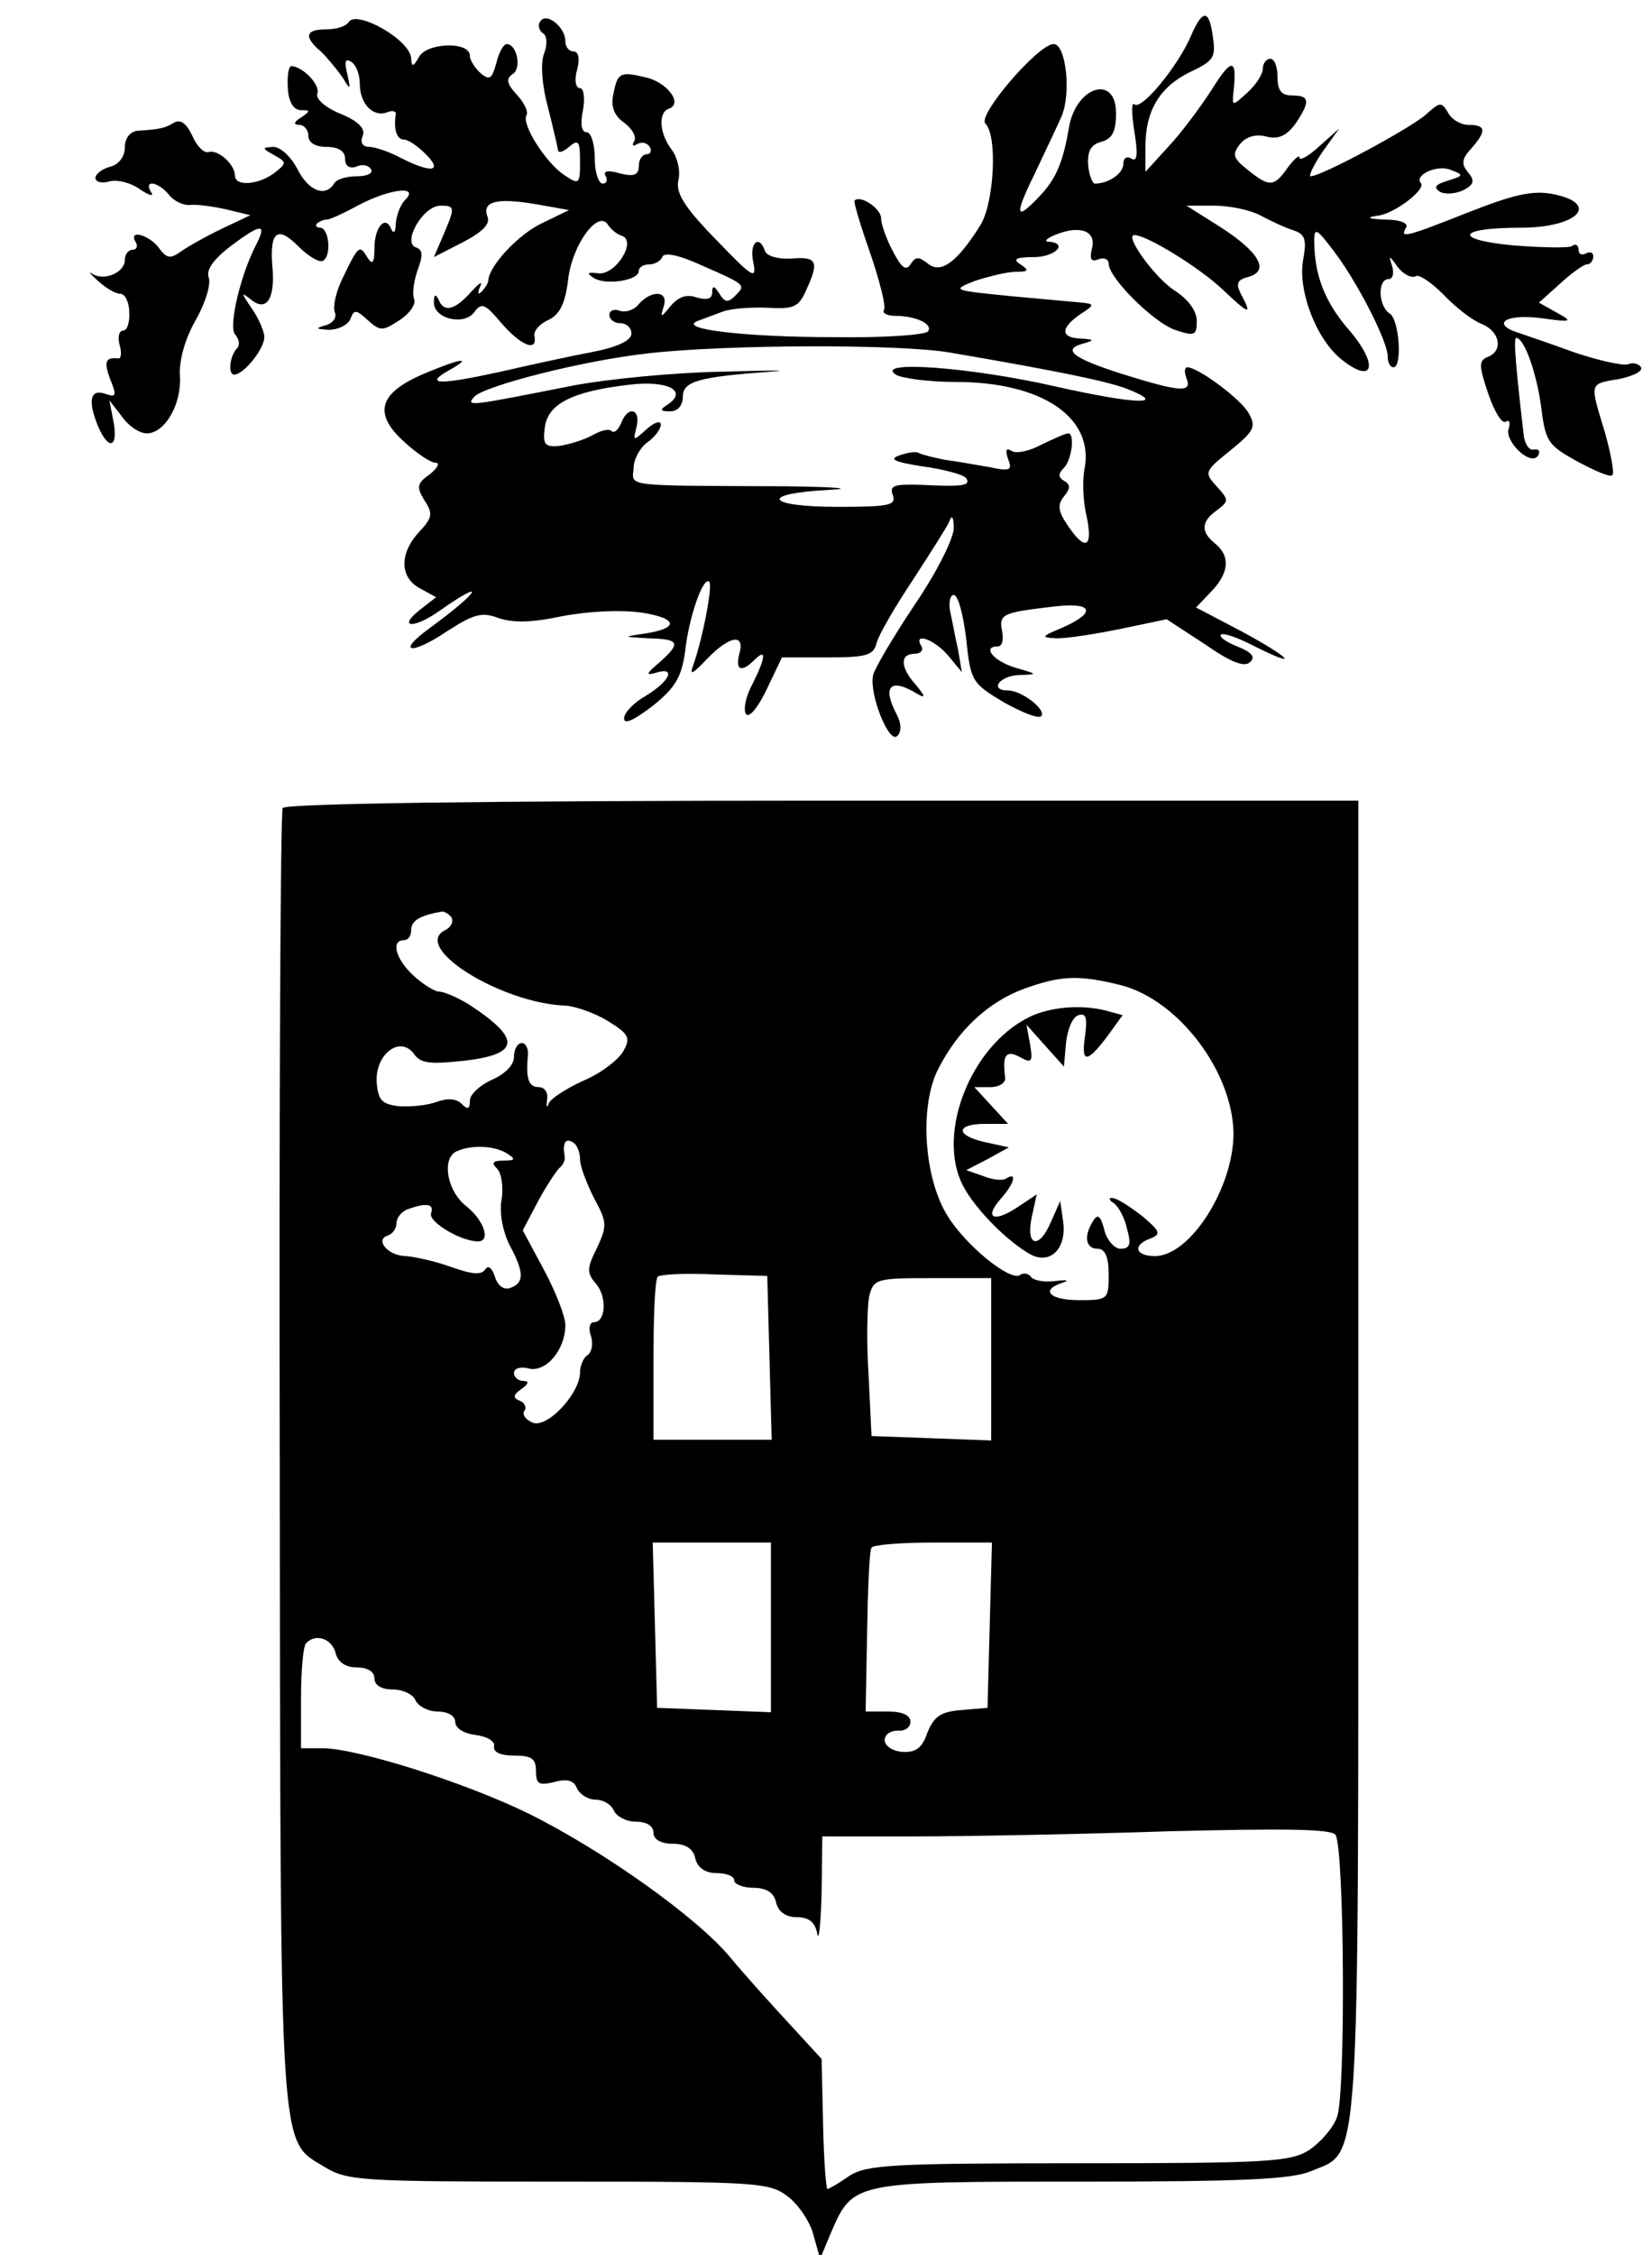 <?xml version="1.0" standalone="no"?>
<!DOCTYPE svg PUBLIC "-//W3C//DTD SVG 20010904//EN"
 "http://www.w3.org/TR/2001/REC-SVG-20010904/DTD/svg10.dtd">
<svg version="1.0" xmlns="http://www.w3.org/2000/svg"
 width="225pt" height="307pt" viewBox="0 0 225 307"
 preserveAspectRatio="xMidYMid meet">
<g transform="translate(0,307) scale(0.1,-0.1)"
fill="#000000" stroke="none">
<path d="M475 3040 c-4 -6 -17 -10 -31 -10 -28 0 -31 -10 -6 -31 9 -9 22 -25
29 -35 10 -17 11 -17 6 5 -4 17 -3 22 5 17 7 -4 12 -17 12 -30 0 -27 18 -46
37 -39 7 3 13 2 12 -3 -3 -19 1 -34 11 -34 6 0 19 -9 30 -20 24 -24 7 -26 -34
-5 -15 8 -35 15 -43 15 -9 0 -13 6 -9 15 4 10 -6 20 -30 30 -20 8 -34 20 -32
27 5 12 -19 37 -35 38 -4 0 -6 -13 -5 -30 1 -19 8 -30 18 -30 13 0 13 -1 0
-10 -10 -6 -11 -10 -2 -10 6 0 12 -7 12 -15 0 -9 9 -15 25 -15 16 0 25 -6 25
-16 0 -10 6 -14 15 -11 8 4 17 2 20 -3 4 -6 -5 -10 -19 -10 -14 0 -28 -4 -31
-10 -12 -19 -35 -10 -50 20 -9 17 -23 30 -33 30 -16 -1 -15 -2 1 -11 18 -10
18 -11 0 -25 -22 -16 -53 -18 -53 -3 0 15 -23 36 -36 32 -6 -2 -16 8 -22 22
-8 17 -16 23 -25 18 -12 -7 -17 -9 -49 -11 -11 -1 -18 -10 -18 -23 0 -12 -8
-23 -20 -26 -11 -3 -20 -10 -20 -15 0 -6 9 -8 19 -5 11 3 30 -2 42 -11 12 -8
19 -10 15 -4 -11 18 9 15 24 -3 7 -9 20 -15 29 -14 9 1 31 -2 49 -6 l33 -8
-38 -18 c-21 -10 -46 -24 -56 -31 -15 -11 -20 -10 -31 5 -14 18 -42 25 -31 7
3 -5 1 -10 -4 -10 -6 0 -11 -6 -11 -14 0 -17 -28 -29 -44 -19 -7 5 -3 0 7 -9
11 -10 24 -18 31 -18 6 0 12 -11 12 -25 1 -14 -3 -25 -8 -25 -6 0 -8 -9 -5
-20 3 -10 2 -19 -2 -18 -17 2 -20 -4 -11 -28 9 -22 8 -25 -4 -21 -23 9 -27 -7
-13 -42 15 -36 29 -31 21 8 l-5 26 17 -22 c9 -13 24 -23 34 -23 25 0 48 41 45
79 -1 21 7 50 22 76 13 23 21 49 17 58 -3 10 7 24 29 41 41 31 51 33 37 5 -22
-41 -39 -113 -30 -124 6 -7 7 -15 3 -19 -10 -10 -13 -36 -4 -36 13 0 41 35 41
51 0 8 -8 26 -17 39 -15 22 -15 23 -1 12 21 -17 33 1 29 45 -4 48 7 56 35 28
14 -14 29 -23 34 -20 12 7 8 45 -4 45 -5 0 -7 3 -4 6 4 3 9 5 12 5 3 -1 23 8
43 19 43 23 85 28 65 8 -7 -7 -12 -21 -13 -33 0 -11 -3 -14 -6 -7 -8 20 -23 3
-23 -26 0 -21 -3 -23 -10 -12 -10 17 -12 16 -33 -28 -9 -18 -14 -39 -11 -47 3
-7 -2 -15 -13 -18 -14 -4 -13 -5 5 -6 12 0 25 6 29 14 5 14 8 14 24 -1 17 -15
20 -15 43 0 14 9 23 22 20 29 -3 8 0 25 5 40 7 18 7 27 -2 30 -20 6 9 57 33
57 19 0 20 -2 6 -35 l-15 -35 39 20 c27 14 38 25 34 35 -8 21 13 26 66 17 l45
-8 -37 -18 c-32 -15 -72 -58 -73 -78 0 -3 -4 -10 -9 -15 -5 -5 -6 -2 -2 7 4 8
-1 5 -12 -7 -23 -26 -38 -29 -45 -10 -4 7 -6 6 -6 -4 -1 -23 41 -33 55 -14 10
14 15 11 37 -15 26 -30 49 -40 45 -18 -2 7 7 17 18 22 16 7 24 22 28 57 6 47
41 94 54 73 4 -6 12 -13 19 -15 21 -7 -9 -55 -33 -51 -14 2 -15 0 -6 -6 16
-11 62 -4 62 9 0 5 6 9 14 9 8 0 16 5 18 10 2 7 23 3 53 -11 62 -27 61 -27 46
-42 -9 -9 -14 -9 -21 3 -7 11 -10 12 -10 2 0 -9 -7 -11 -21 -7 -14 5 -25 1
-36 -12 -13 -16 -14 -16 -9 0 7 21 -16 23 -34 3 -6 -8 -18 -12 -26 -9 -8 3
-14 0 -14 -6 0 -6 7 -11 15 -11 8 0 15 -6 15 -14 0 -10 -20 -19 -57 -26 -32
-6 -86 -18 -121 -26 -82 -18 -105 -18 -72 1 36 20 19 18 -33 -4 -61 -26 -69
-54 -27 -92 17 -16 37 -29 43 -29 7 0 3 -7 -8 -16 -17 -12 -18 -17 -7 -35 12
-18 11 -24 -7 -43 -27 -29 -27 -62 1 -77 l22 -12 -23 -18 c-30 -24 -7 -25 27
-1 67 47 56 27 -14 -24 -45 -33 -24 -36 24 -4 37 24 48 27 70 19 19 -7 45 -7
87 2 36 7 81 9 109 5 51 -8 51 -22 1 -29 -27 -4 -26 -4 8 -6 43 -1 45 -6 15
-33 -18 -15 -19 -18 -5 -14 28 9 20 -11 -13 -31 -16 -9 -30 -23 -30 -31 0 -9
14 -2 39 17 31 25 39 39 44 73 5 48 25 104 33 96 5 -5 -9 -78 -22 -114 -5 -14
-1 -12 19 9 31 32 52 35 44 7 -6 -23 3 -26 21 -8 16 16 15 3 -3 -33 -9 -16
-13 -35 -9 -41 4 -6 16 8 28 33 l21 44 62 0 c54 0 63 3 67 20 3 11 25 49 49
85 24 37 47 73 50 80 3 10 6 6 6 -8 1 -13 -23 -61 -53 -105 -30 -45 -56 -89
-57 -97 -5 -26 22 -93 33 -82 6 6 6 17 -1 30 -20 38 -8 50 29 27 11 -6 10 -3
-2 12 -22 24 -23 43 -2 43 8 0 12 5 9 10 -12 20 17 10 36 -12 l19 -23 -5 30
c-4 17 -8 40 -11 53 -2 12 0 22 5 22 6 0 13 -27 17 -60 6 -58 8 -60 51 -86 25
-14 48 -23 51 -19 8 8 -26 35 -45 35 -26 0 -12 20 15 21 26 1 26 1 -5 10 -30
9 -46 29 -24 29 6 0 8 9 6 20 -5 24 0 26 68 34 55 7 62 -7 15 -28 -31 -13 -31
-14 -8 -15 14 0 53 6 87 13 l62 13 52 -34 c36 -25 54 -32 62 -24 7 7 2 13 -18
21 -15 6 -25 13 -22 16 3 3 23 -4 46 -16 64 -32 48 -15 -19 21 l-61 32 21 22
c24 25 26 48 5 65 -20 16 -19 30 2 45 17 13 17 14 0 33 -17 19 -17 20 19 49
32 26 35 32 25 50 -10 19 -69 63 -84 63 -4 0 -4 -7 -1 -15 8 -20 -8 -19 -88 6
-69 22 -83 34 -50 42 13 4 11 5 -5 6 -29 1 -29 14 -2 33 20 13 20 14 3 16 -11
1 -55 5 -99 9 -79 8 -79 8 -46 21 19 6 43 12 55 12 17 0 18 2 6 10 -11 7 -7
10 18 10 29 0 48 19 20 21 -7 0 -2 5 11 10 33 13 55 4 48 -20 -3 -14 -1 -18 9
-14 8 3 14 0 14 -6 0 -19 60 -79 90 -90 27 -9 30 -8 30 12 0 14 -12 30 -31 42
-27 18 -68 75 -54 75 17 0 88 -44 119 -73 38 -36 42 -37 26 -7 -7 14 -5 19 10
23 30 8 15 34 -38 68 l-46 29 38 0 c21 0 50 -6 64 -14 15 -8 35 -17 45 -20 14
-5 17 -12 12 -39 -8 -42 18 -110 53 -137 43 -34 50 -7 10 40 -34 39 -48 76
-48 123 0 18 4 15 26 -14 33 -43 74 -124 74 -144 0 -8 3 -15 8 -15 12 0 8 64
-5 73 -16 10 -17 47 -2 47 6 0 8 8 5 18 -5 15 -4 15 8 -2 8 -10 19 -15 24 -12
5 3 22 -9 38 -25 16 -17 39 -35 52 -40 25 -10 30 -37 8 -45 -12 -5 -12 -12 1
-50 8 -24 19 -42 24 -38 5 3 6 -1 4 -9 -7 -17 30 -53 40 -37 3 6 1 9 -6 8 -6
-2 -13 8 -14 22 -10 86 -14 130 -10 130 11 0 28 -48 34 -94 6 -47 9 -52 49
-74 24 -13 45 -22 48 -19 3 3 -2 29 -10 58 -21 69 -22 66 19 73 20 4 33 11 30
16 -3 5 -11 7 -18 4 -7 -2 -39 5 -72 16 -33 12 -68 24 -77 27 -38 12 -17 26
30 20 43 -6 45 -5 23 7 l-25 14 29 26 c15 14 32 26 36 26 5 0 9 5 9 11 0 5 -4
7 -10 4 -6 -3 -10 -1 -10 5 0 6 -4 9 -9 5 -5 -3 -42 -2 -81 1 -82 8 -75 24 11
24 78 0 110 33 43 46 -27 5 -53 -1 -114 -25 -86 -34 -94 -36 -85 -21 4 6 -8
11 -27 11 -27 1 -29 3 -8 6 23 5 63 36 55 44 -9 11 23 25 40 18 19 -7 19 -8
-3 -15 -17 -5 -20 -9 -11 -15 7 -4 21 -3 32 2 15 8 16 13 6 25 -9 11 -8 18 5
32 21 24 20 32 -4 32 -10 0 -23 7 -28 17 -9 15 -11 14 -30 -3 -20 -18 -142
-84 -157 -84 -3 0 4 15 16 33 l23 32 -27 -24 c-15 -14 -27 -20 -27 -16 0 5 -7
-1 -16 -13 -19 -27 -25 -27 -55 -3 -20 16 -21 21 -10 35 8 10 22 14 36 10 16
-4 27 1 39 17 21 31 20 39 -4 39 -15 0 -20 7 -20 25 0 14 -4 25 -10 25 -5 0
-10 -6 -10 -13 0 -8 -9 -22 -21 -33 -21 -19 -21 -19 -19 1 5 46 -2 47 -29 4
-16 -25 -43 -61 -60 -79 l-31 -34 0 34 c0 50 20 82 61 102 32 15 35 20 31 47
-5 39 -14 39 -30 2 -18 -42 -68 -102 -77 -93 -4 4 -4 -13 0 -37 5 -31 4 -42
-4 -37 -6 4 -11 1 -11 -7 0 -13 -20 -27 -39 -27 -3 0 -8 12 -9 26 -1 19 4 27
18 31 15 4 20 14 20 39 0 53 -54 37 -64 -19 -8 -48 -18 -71 -40 -94 -33 -35
-35 -27 -7 30 14 30 31 65 37 79 13 31 6 98 -11 98 -21 0 -104 -97 -93 -108
17 -17 12 -109 -7 -139 -32 -51 -54 -66 -71 -52 -13 10 -17 10 -24 -1 -6 -9
-12 -5 -24 18 -9 17 -16 37 -16 45 0 13 -28 32 -36 24 -2 -1 8 -34 21 -71 13
-38 22 -73 19 -78 -3 -4 4 -8 15 -8 28 0 52 -11 45 -21 -3 -5 -60 -9 -127 -8
-123 0 -215 11 -187 22 8 3 24 9 35 13 11 4 38 6 61 5 35 -2 42 1 52 24 18 39
15 46 -20 43 -18 -1 -33 3 -36 10 -8 24 -22 11 -16 -15 5 -25 -1 -21 -51 31
-44 45 -55 64 -51 81 3 12 -1 30 -9 41 -17 22 -19 51 -4 56 20 7 -3 37 -33 43
-34 8 -37 6 -43 -25 -3 -16 2 -28 15 -37 11 -8 17 -19 14 -25 -4 -6 -2 -8 4
-4 6 3 13 2 17 -4 3 -5 1 -10 -4 -10 -6 0 -11 -7 -11 -16 0 -12 -6 -15 -26
-10 -17 5 -23 3 -19 -4 3 -5 1 -10 -4 -10 -6 0 -11 16 -11 35 0 19 -5 35 -11
35 -7 0 -9 11 -5 30 3 17 1 30 -4 30 -6 0 -8 11 -4 25 4 15 2 25 -5 25 -6 0
-11 6 -11 14 0 19 -26 40 -34 27 -4 -5 -2 -12 3 -16 6 -3 7 -15 2 -28 -5 -13
-3 -42 5 -72 7 -27 13 -54 14 -59 0 -5 7 -3 15 4 13 11 15 8 15 -20 0 -31 -1
-32 -22 -18 -25 17 -58 69 -51 81 3 5 -3 17 -13 28 -14 15 -15 22 -6 28 13 8
6 41 -8 41 -4 0 -11 -12 -14 -26 -6 -21 -9 -24 -21 -14 -8 7 -15 18 -15 24 0
20 -58 18 -69 -1 -8 -14 -10 -15 -11 -3 0 25 -74 67 -85 50z m819 -450 c152
-26 213 -39 240 -49 59 -23 14 -22 -97 3 -114 26 -247 36 -217 16 8 -5 45 -10
82 -10 118 0 189 -49 175 -119 -3 -15 -2 -44 3 -64 9 -43 -2 -48 -26 -12 -13
19 -14 28 -5 39 9 11 9 16 1 21 -9 5 -9 10 -1 18 11 11 15 47 6 47 -4 0 -19
-7 -36 -15 -16 -9 -35 -13 -41 -9 -8 5 -9 1 -5 -11 6 -15 3 -17 -25 -11 -18 3
-45 8 -61 10 -15 3 -31 7 -35 9 -4 3 -16 1 -27 -3 -15 -5 -7 -9 32 -15 29 -4
55 -11 59 -16 6 -10 -3 -12 -63 -9 -35 1 -42 -1 -37 -14 5 -14 -5 -16 -75 -16
-98 0 -108 18 -13 23 37 2 12 4 -58 5 -224 1 -209 -1 -207 25 0 12 9 28 19 35
10 7 18 18 18 24 0 6 -9 3 -19 -6 -19 -17 -19 -17 -14 3 6 25 -12 29 -21 5 -4
-9 -9 -14 -13 -11 -3 4 -15 1 -27 -6 -11 -6 -31 -12 -44 -14 -20 -2 -23 2 -20
25 4 32 37 49 113 58 54 7 83 -8 54 -27 -11 -7 -10 -9 4 -9 10 0 17 8 17 20 0
21 22 27 120 34 30 2 1 2 -65 0 -66 -1 -158 -10 -205 -19 -142 -28 -146 -29
-134 -15 15 15 147 49 237 59 105 12 341 13 411 1z"/>
<path d="M385 1970 c-3 -5 -5 -404 -4 -887 1 -962 -1 -925 61 -963 31 -19 50
-20 319 -20 274 0 287 -1 313 -21 14 -11 30 -35 34 -52 l9 -32 15 36 c30 69
30 69 341 69 217 0 285 3 312 14 68 29 65 -23 65 971 l0 895 -729 0 c-462 0
-732 -4 -736 -10z m230 -149 c3 -6 -1 -14 -10 -18 -43 -24 79 -99 165 -102 14
-1 40 -10 58 -21 29 -18 31 -23 21 -41 -6 -11 -30 -30 -54 -40 -24 -11 -46
-25 -48 -32 -2 -6 -3 -4 -2 6 2 9 -3 17 -11 17 -14 0 -18 11 -15 43 1 9 -3 17
-8 17 -6 0 -11 -8 -11 -19 0 -11 -12 -23 -30 -31 -16 -7 -30 -20 -30 -28 0
-12 -3 -13 -11 -5 -8 8 -20 8 -34 3 -13 -5 -36 -7 -52 -6 -23 3 -28 8 -30 33
-2 38 32 64 51 38 9 -13 22 -14 69 -9 76 9 77 30 5 77 -15 9 -33 17 -40 17 -6
0 -22 10 -35 22 -24 22 -31 48 -13 48 6 0 10 6 10 14 0 13 13 20 42 25 4 0 9
-3 13 -8z m911 -92 c79 -20 153 -118 154 -202 0 -74 -59 -167 -107 -167 -27 0
-31 15 -6 24 15 6 13 10 -12 31 -17 13 -34 24 -40 24 -5 1 -5 -3 2 -7 6 -4 15
-20 18 -35 6 -21 4 -27 -9 -27 -8 0 -19 12 -22 26 -5 19 -9 22 -15 12 -13 -20
-11 -38 6 -38 10 0 15 -11 15 -35 0 -34 -1 -35 -40 -35 -41 0 -54 14 -22 24 9
3 5 4 -11 2 -15 -2 -30 1 -33 6 -3 4 -10 6 -15 2 -14 -8 -73 40 -98 80 -33 52
-39 151 -13 201 27 53 68 91 117 109 50 18 74 19 131 5z m-736 -237 c0 -10 9
-33 19 -53 18 -33 18 -38 4 -68 -14 -28 -14 -34 -1 -49 15 -18 13 -52 -3 -52
-6 0 -8 -9 -4 -19 3 -11 1 -22 -5 -26 -5 -3 -10 -14 -10 -23 0 -29 -44 -76
-64 -69 -10 4 -15 11 -12 16 4 5 0 12 -6 14 -10 4 -9 8 2 16 10 7 11 11 3 11
-7 0 -13 5 -13 11 0 6 9 9 20 6 23 -6 50 25 50 59 0 12 -13 45 -29 75 l-29 54
21 40 c12 22 26 43 30 46 4 3 7 10 6 15 -3 18 1 25 11 19 6 -3 10 -14 10 -23z
m-100 8 c13 -8 12 -10 -4 -10 -15 0 -17 -3 -9 -11 6 -6 9 -25 6 -43 -3 -18 2
-43 11 -61 20 -37 20 -51 2 -58 -9 -4 -18 2 -22 15 -4 12 -9 16 -13 10 -5 -8
-18 -7 -46 3 -22 8 -50 14 -62 15 -24 0 -43 22 -25 28 7 2 12 10 12 17 0 7 7
16 16 19 25 9 36 7 31 -6 -3 -12 41 -38 64 -38 18 0 8 29 -16 48 -27 21 -34
67 -12 75 20 9 51 7 67 -3z m358 -278 l3 -112 -81 0 -80 0 0 108 c0 60 2 111
6 114 3 3 37 5 77 3 l72 -2 3 -111z m302 -2 l0 -111 -81 3 -82 3 -4 83 c-3 46
-2 94 1 108 6 23 10 24 86 24 l80 0 0 -110z m-300 -365 l0 -116 -77 3 -78 3
-3 113 -3 112 81 0 80 0 0 -115z m298 3 l-3 -113 -35 -3 c-29 -2 -38 -9 -47
-31 -7 -21 -16 -27 -34 -26 -13 1 -24 8 -24 16 0 8 8 13 18 13 9 -1 17 4 17
12 0 9 -11 14 -31 14 l-30 0 2 108 c1 59 3 110 6 115 2 4 40 7 84 7 l80 0 -3
-112z m-891 -38 c3 -13 14 -20 29 -20 15 0 24 -6 24 -15 0 -9 9 -15 25 -15 14
0 28 -7 31 -15 4 -8 17 -15 30 -15 14 0 24 -6 24 -14 0 -9 12 -16 28 -18 15
-2 26 -8 25 -15 -2 -8 8 -13 27 -13 24 0 30 -4 30 -21 0 -18 4 -20 25 -15 18
5 27 2 31 -9 4 -8 15 -15 25 -15 11 0 22 -7 25 -15 4 -8 17 -15 30 -15 15 0
24 -6 24 -15 0 -9 10 -15 26 -15 17 0 28 -6 31 -20 3 -13 14 -20 29 -20 13 0
24 -4 24 -10 0 -5 12 -10 26 -10 17 0 28 -6 31 -20 3 -13 14 -20 28 -20 17 0
25 -7 28 -22 2 -13 5 12 6 55 l1 77 128 0 c70 0 225 3 345 7 160 4 221 3 226
-5 12 -19 14 -354 2 -384 -5 -15 -23 -35 -38 -45 -25 -16 -55 -18 -313 -18
-255 0 -289 -2 -313 -17 -14 -10 -28 -18 -30 -18 -2 0 -5 40 -6 89 l-2 88 -45
49 c-25 27 -61 67 -80 90 -45 54 -173 145 -274 195 -88 43 -234 89 -281 89
l-29 0 0 68 c0 38 3 72 7 75 13 14 35 6 40 -13z"/>
<path d="M1410 1689 c-84 -34 -137 -160 -98 -234 17 -32 61 -76 92 -93 27 -14
49 9 44 45 l-4 28 -12 -27 c-16 -39 -35 -36 -27 4 l7 32 -27 -18 c-32 -21 -45
-14 -22 12 18 20 23 37 8 28 -5 -4 -20 -2 -32 3 l-23 8 29 15 29 16 -32 7
c-41 9 -41 25 0 25 l31 0 -23 25 -23 25 22 0 c12 0 21 6 20 13 -4 31 1 38 20
28 16 -9 18 -7 14 17 l-5 27 25 -28 26 -29 3 33 c2 18 9 35 17 37 10 3 12 -3
9 -27 -6 -39 2 -39 30 -2 l21 29 -22 6 c-31 8 -68 6 -97 -5z"/>
</g>
</svg>
